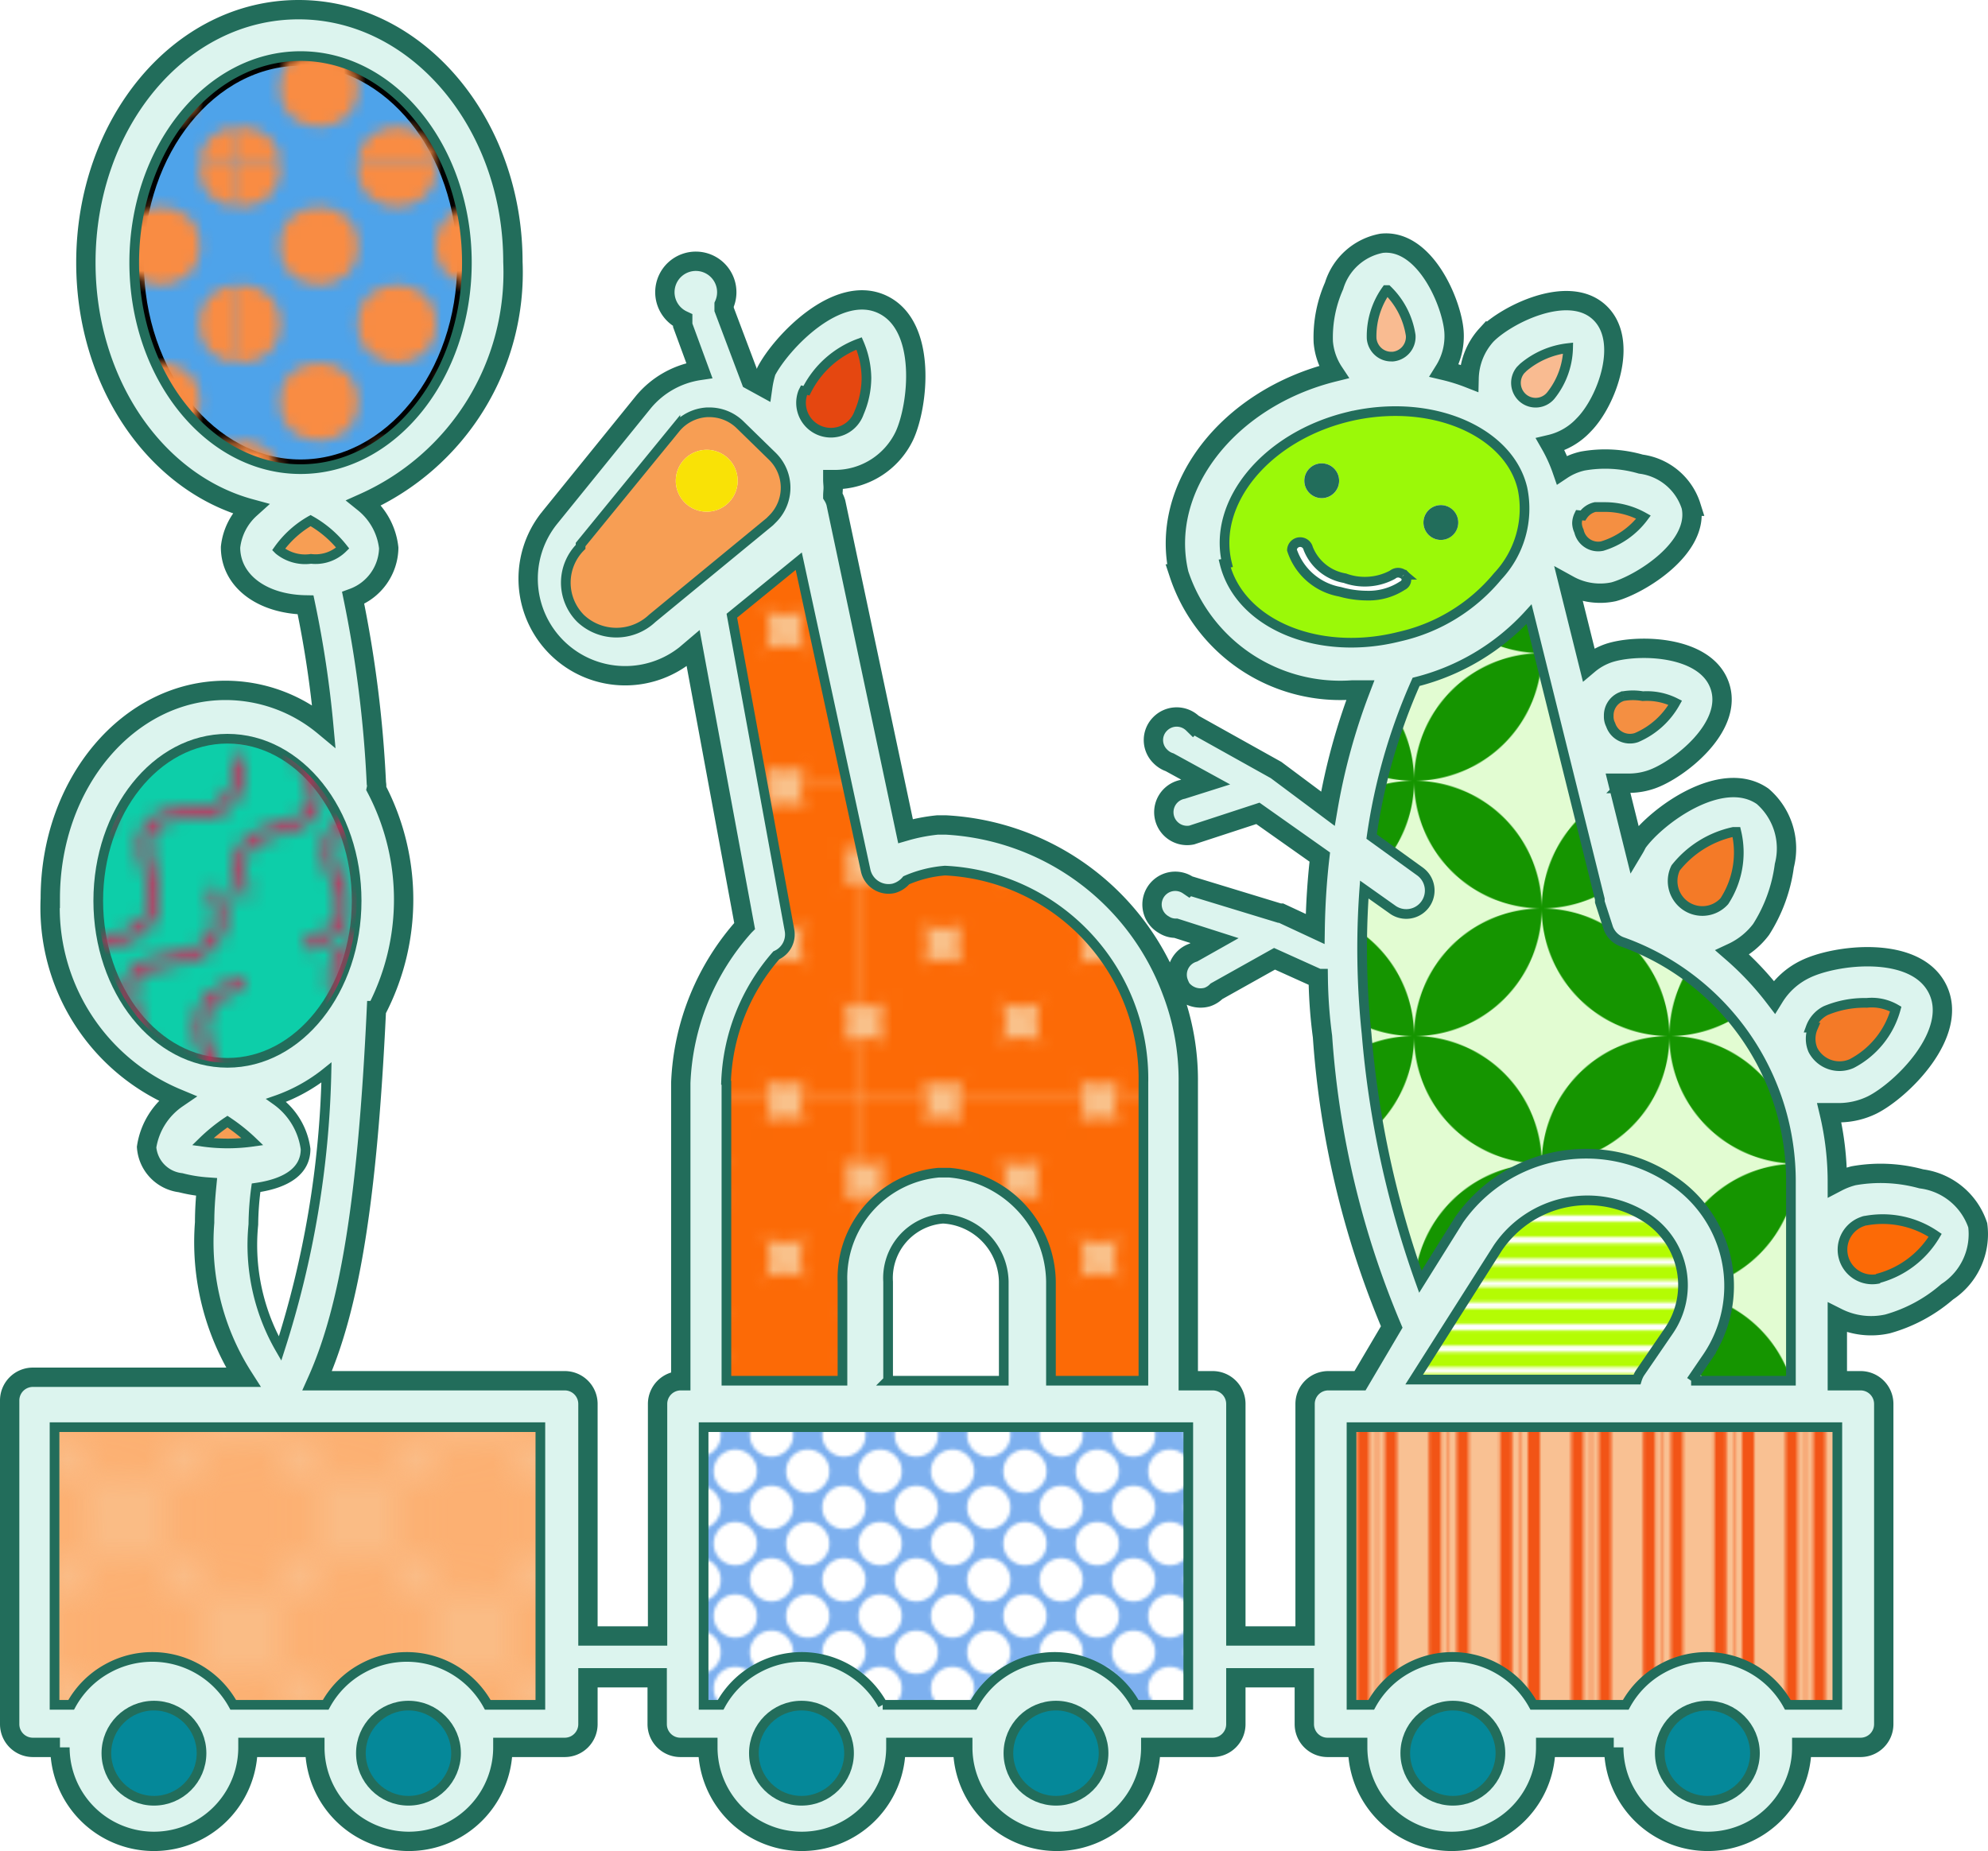 <svg data-name="Layer 1" xmlns="http://www.w3.org/2000/svg" viewBox="0 0 51.395 47.86">
  <defs>
    <pattern id="a" data-name="Scotch Rule 2" width="70.8" height="72" patternTransform="translate(3.057 8.792) scale(0.078)" patternUnits="userSpaceOnUse" viewBox="0 0 70.8 72">
      <path fill="none" d="M0 0h70.8v72H0z"/>
      <path fill="none" stroke="#f25416" stroke-width=".4" d="M35.397 72V0M11.798 72V0M58.999 72V0"/>
      <path fill="none" stroke="#f25416" stroke-width="4" d="M30.798 72V0M7.197 72V0M54.399 72V0M16.397 72V0M39.999 72V0M63.599 72V0"/>
    </pattern>
    <pattern id="b" data-name="New Pattern Swatch 426" width="300" height="300" patternTransform="translate(3.308 10.038) scale(0.022)" patternUnits="userSpaceOnUse" viewBox="0 0 300 300">
      <path fill="none" d="M0 0h300v300H0z"/>
      <path fill="#e2fcd2" d="M0 0h300v300H0z"/>
      <path d="M300 150A150 150 0 01150 0 150 150 0 010 150a150 150 0 01150 150 150 150 0 01150-150z" fill="none"/>
      <path d="M0 150a150 150 0 00150 150A150 150 0 000 150zM300 150a150 150 0 00-150 150 150 150 0 00150-150zM150 0A150 150 0 000 150 150 150 0 00150 0zM300 150A150 150 0 00150 0a150 150 0 00150 150z" fill="#159500"/>
    </pattern>
    <pattern id="c" data-name="10 lpi 70%" width="72" height="72" patternTransform="translate(6.611 8.792) scale(0.078)" patternUnits="userSpaceOnUse" viewBox="0 0 72 72">
      <path fill="none" d="M0 0h72v72H0z"/>
      <path fill="none" stroke="#b4fc03" stroke-width="5.04" d="M71.75 68.4h72.5M71.75 54h72.5M71.75 39.6h72.5M71.75 25.2h72.5M71.75 10.8h72.5M71.75 61.2h72.5M71.75 46.8h72.5M71.75 32.4h72.5M71.75 18h72.5M71.75 3.6h72.5M-.25 68.4h72.5M-.25 54h72.5M-.25 39.6h72.5M-.25 25.2h72.5M-.25 10.8h72.5M-.25 61.2h72.5M-.25 46.8h72.5M-.25 32.4h72.5M-.25 18h72.5M-.25 3.6h72.5M-72.25 68.4H.25M-72.25 54H.25M-72.25 39.6H.25M-72.25 25.2H.25M-72.25 10.8H.25M-72.25 61.2H.25M-72.25 46.8H.25M-72.25 32.4H.25M-72.25 18H.25M-72.25 3.6H.25"/>
    </pattern>
    <pattern id="d" data-name="6 dpi 60%" width="48" height="48" patternTransform="translate(2.848 5.029) scale(0.078)" patternUnits="userSpaceOnUse" viewBox="0 0 48 48">
      <path fill="none" d="M0 0h48v48H0z"/>
      <circle cx="24" cy="48" r="7.2" fill="#fff"/>
      <circle cx="48" cy="48" r="7.2" fill="#fff"/>
      <circle cx="24" cy="24" r="7.2" fill="#fff"/>
      <circle cx="48" cy="24" r="7.2" fill="#fff"/>
      <circle cx="36" cy="36" r="7.2" fill="#fff"/>
      <circle cx="12" cy="36" r="7.2" fill="#fff"/>
      <circle cx="36" cy="12" r="7.2" fill="#fff"/>
      <circle cx="12" cy="12" r="7.2" fill="#fff"/>
      <circle cy="48" r="7.2" fill="#fff"/>
      <circle cy="24" r="7.2" fill="#fff"/>
      <circle cx="24" r="7.2" fill="#fff"/>
      <circle cx="48" r="7.2" fill="#fff"/>
      <circle r="7.2" fill="#fff"/>
    </pattern>
    <pattern id="e" data-name="10 dpi 80%" width="28.8" height="28.8" patternTransform="translate(5.878 3.886) scale(0.28)" patternUnits="userSpaceOnUse" viewBox="0 0 28.8 28.8">
      <path fill="none" d="M0 0h28.8v28.8H0z"/>
      <circle cx="7.2" cy="21.599" r="5.76" fill="#fc6a06"/>
      <circle cx="21.6" cy="21.599" r="5.76" fill="#fc6a06"/>
      <circle cx="7.2" cy="7.199" r="5.759" fill="#fc6a06"/>
      <circle cx="21.6" cy="7.199" r="5.76" fill="#fc6a06"/>
      <circle cx="28.8" cy="28.799" r="5.76" fill="#fc6a06"/>
      <circle cx="14.4" cy="28.799" r="5.759" fill="#fc6a06"/>
      <circle cx="28.8" cy="14.4" r="5.76" fill="#fc6a06"/>
      <circle cx="14.4" cy="14.4" r="5.76" fill="#fc6a06"/>
      <circle cy="28.799" r="5.76" fill="#fc6a06"/>
      <circle cy="14.4" r="5.76" fill="#fc6a06"/>
      <circle cx="28.8" cy="-.001" r="5.76" fill="#fc6a06"/>
      <circle cx="14.4" cy="-.001" r="5.759" fill="#fc6a06"/>
      <circle cy="-.001" r="5.76" fill="#fc6a06"/>
    </pattern>
    <pattern id="f" data-name="Diamond" width="72" height="72" patternUnits="userSpaceOnUse" viewBox="0 0 72 72">
      <path fill="none" d="M0 0h72v72H0z"/>
      <path fill="none" stroke="#f7d0a6" stroke-linecap="square" stroke-linejoin="bevel" stroke-width=".3" d="M72 72l72 72M144 72l-72 72M138 72l-69.002 69.002M132 72l-63.006 63.006M126 72l-57.01 57.01M120 72l-51.014 51.014M114 72l-45.017 45.017M108 72l-39.02 39.022M102 72l-33.024 33.025M96 72L68.973 99.029M90 72L68.969 93.032M84 72L68.965 87.036M78 72l-9.039 9.04M72 72l-3.043 3.044M0 72l72 72M6 72l69.001 69.002M12 72l63.005 63.006M18 72l57.009 57.01M24 72l51.013 51.013M30 72l45.016 45.017M36 72l39.019 39.022M42 72l33.023 33.025M48 72l27.027 27.028M54 72l21.03 21.032M60 72l15.034 15.036M66 72l9.038 9.04M72 72l3.043 3.043M72 72L0 144M66 72l-69.002 69.002M60 72l-63.006 63.006M54 72l-57.01 57.01M48 72l-51.014 51.014M42 72l-45.017 45.017M36 72l-39.02 39.022M30 72l-33.024 33.025M24 72L-3.027 99.029M18 72L-3.031 93.032M12 72L-3.035 87.036M6 72l-9.039 9.04M0 72l-3.043 3.044M-72 72l72 72M-66 72l69.001 69.002M-60 72l63.005 63.006M-54 72l57.009 57.01M-48 72l51.013 51.013M-42 72l45.016 45.017M-36 72l39.019 39.022M-30 72l33.023 33.025M-24 72L3.027 99.028M-18 72L3.03 93.032M-12 72L3.034 87.036M-6 72l9.038 9.04M0 72l3.043 3.043M0 72l-72 72M72 0l72 72M68.998 2.999L138 72M68.994 8.995L132 72M68.99 14.991L126 72M68.986 20.987L120 72M68.983 26.984L114 72M68.98 32.981L108 72M68.976 38.976L102 72M68.973 44.972L96 72M68.969 50.969L90 72M68.965 56.965L84 72M68.961 62.961L78 72M68.957 68.957L72 72M144 0L72 72M138 0L68.998 69.002M132 0L68.994 63.006M126 0L68.99 57.01M120 0L68.986 51.014M114 0L68.983 45.017M108 0L68.98 39.022M102 0L68.976 33.025M96 0L68.973 27.029M90 0L68.969 21.032M84 0L68.965 15.036M78 0l-9.039 9.04M72 0l-3.043 3.044M0 0l72 72M-3.002 2.999L66 72M-3.006 8.995L60 72M-3.01 14.991L54 72M-3.014 20.987L48 72M-3.017 26.984L42 72M-3.02 32.981L36 72M-3.024 38.976L30 72M-3.027 44.972L24 72M-3.031 50.969L18 72M-3.035 56.965L12 72M-3.039 62.961L6 72M-3.043 68.957L0 72M6 0l69.001 69.002M12 0l63.005 63.006M18 0l57.009 57.01M24 0l51.013 51.013M30 0l45.016 45.017M36 0l39.019 39.022M42 0l33.023 33.025M48 0l27.027 27.028M54 0l21.03 21.032M60 0l15.034 15.036M66 0l9.038 9.04M72 0l3.043 3.043M72 0L0 72M66 0L-3.002 69.002M60 0L-3.006 63.006M54 0L-3.01 57.01M48 0L-3.014 51.014M42 0L-3.017 45.017M36 0L-3.02 39.022M30 0L-3.024 33.025M24 0L-3.027 27.029M18 0L-3.031 21.032M12 0L-3.035 15.036M6 0l-9.039 9.04M0 0l-3.043 3.044M75.001 2.999L6 72M75.005 8.995L12 72M75.009 14.991L18 72M75.013 20.987L24 72M75.016 26.984L30 72M75.019 32.981L36 72M75.023 38.976L42 72M75.027 44.973L48 72M75.03 50.969L54 72M75.034 56.965L60 72M75.038 62.961L66 72M75.043 68.958L72 72M-72 0L0 72M-66 0L3.001 69.002M-60 0L3.005 63.006M-54 0L3.009 57.01M-48 0L3.013 51.013M-42 0L3.016 45.017M-36 0L3.019 39.022M-30 0L3.023 33.025M-24 0L3.027 27.028M-18 0L3.03 21.032M-12 0L3.034 15.036M-6 0l9.038 9.04M0 0l3.043 3.043M0 0l-72 72M3.001 2.999L-66 72M3.005 8.995L-60 72M3.009 14.991L-54 72M3.013 20.987L-48 72M3.016 26.984L-42 72M3.019 32.981L-36 72M3.023 38.976L-30 72M3.027 44.973L-24 72M3.03 50.969L-18 72M3.034 56.965L-12 72M3.038 62.961L-6 72M3.043 68.958L0 72M72-72l72 72M68.998-69.001L138 0M68.994-63.005L132 0M68.99-57.009L126 0M68.986-51.013L120 0M68.983-45.016L114 0M68.98-39.019L108 0M68.976-33.024L102 0M68.973-27.028L96 0M68.969-21.031L90 0M68.965-15.035L84 0M68.961-9.039L78 0M68.957-3.043L72 0M144-72L72 0M0-72L72 0M-3.002-69.001L66 0M-3.006-63.005L60 0M-3.01-57.009L54 0M-3.014-51.013L48 0M-3.017-45.016L42 0M-3.02-39.019L36 0M-3.024-33.024L30 0M-3.027-27.028L24 0M-3.031-21.031L18 0M-3.035-15.035L12 0M-3.039-9.039L6 0M-3.043-3.043L0 0M72-72L0 0M75.001-69.001L6 0M75.005-63.005L12 0M75.009-57.009L18 0M75.013-51.013L24 0M75.016-45.016L30 0M75.019-39.019L36 0M75.023-33.024L42 0M75.027-27.027L48 0M75.03-21.031L54 0M75.034-15.035L60 0M75.038-9.039L66 0M75.043-3.042L72 0M-72-72L0 0M0-72L-72 0M3.001-69.001L-66 0M3.005-63.005L-60 0M3.009-57.009L-54 0M3.013-51.013L-48 0M3.016-45.016L-42 0M3.019-39.019L-36 0M3.023-33.024L-30 0M3.027-27.027L-24 0M3.03-21.031L-18 0M3.034-15.035L-12 0M3.038-9.039L-6 0M3.043-3.042L0 0"/>
    </pattern>
    <pattern id="g" data-name="10 dpi 50%" width="28.799" height="28.799" patternTransform="translate(6.23 4.34) scale(0.28)" patternUnits="userSpaceOnUse" viewBox="0 0 28.799 28.799">
      <path fill="none" d="M0 0h28.799v28.799H0z"/>
      <circle cx="28.799" cy="28.799" r="3.6" fill="#f98c43"/>
      <circle cx="14.398" cy="28.799" r="3.6" fill="#f98c43"/>
      <circle cx="28.799" cy="14.399" r="3.6" fill="#f98c43"/>
      <circle cx="14.398" cy="14.399" r="3.601" fill="#f98c43"/>
      <circle cx="7.198" cy="21.6" r="3.6" fill="#f98c43"/>
      <circle cx="21.6" cy="21.6" r="3.6" fill="#f98c43"/>
      <circle cx="7.198" cy="7.199" r="3.6" fill="#f98c43"/>
      <circle cx="21.6" cy="7.199" r="3.6" fill="#f98c43"/>
      <circle cy="28.799" r="3.6" fill="#f98c43"/>
      <circle cy="14.399" r="3.6" fill="#f98c43"/>
      <circle cx="28.799" r="3.6" fill="#f98c43"/>
      <circle cx="14.398" r="3.6" fill="#f98c43"/>
      <circle r="3.6" fill="#f98c43"/>
    </pattern>
    <pattern id="h" data-name="Ripple" width="72" height="72" patternTransform="translate(14.119 18.959) scale(0.37)" patternUnits="userSpaceOnUse" viewBox="0 0 72 72">
      <path fill="none" d="M0 0h72v72H0z"/>
      <path d="M80.4 64.144s.957 4.059-2.924 4-3.939 1.866-3.126 4.286-.176 4.619-3.342 4.57M13.35 15.53s3.791-1.739 4.5 2.077 2.607 3.5 4.818 2.227 4.564-.738 5.141 2.373M66.039 28.738s-2.6 3.263-4.951.177-3.906-1.944-5.3.191-3.738 2.72-5.658.2M39.029 29.05s-3.824-1.669-1.451-4.738.873-4.276-1.553-5.076-3.59-2.911-1.654-5.415M41.143 24.819s4.076-.88 2.357-4.359-.012-4.363 2.523-4.669 4.1-2.143 2.693-4.979M55.121 14.873s4.076-.879 2.357-4.359S57.467 6.15 60 5.846 64.1 3.7 62.7.865M27.389 34.191s3.678-1.963 1.072-4.838-1.207-4.193 1.146-5.182 3.354-3.184 1.227-5.527M10.389 22.938s1.293 3.965-2.578 4.23-3.774 2.189-2.762 4.532.211 4.62-2.943 4.835M7.557 41.164s-2.024-3.646 1.724-4.644 3.291-2.867 1.85-4.975-1.088-4.5 1.971-5.309" fill="none" stroke="#dd1f56" stroke-width=".75"/>
      <path d="M20.443 17s1.35-3.947 4.6-1.832 4.332.519 4.93-1.963 2.607-3.818 5.262-2.094M12.334 44.476s-1.766-3.778 2.045-4.513 3.481-2.631 2.191-4.834-.769-4.56 2.336-5.158M24.029 38.666s-3.43-2.371-.51-4.928 1.678-4.029-.547-5.281-2.965-3.547-.584-5.633M11.014 59.639S11.318 55.48 15 56.7s4.322-.6 4.273-3.148 1.553-4.355 4.557-3.36M29.5 52.86s-.379 4.152-4.041 2.867-4.332.518-4.33 3.07-1.633 4.328-4.619 3.275M19.67 27.31s-4.166.179-3.379-3.622-1.094-4.225-3.623-3.881-4.5-1.04-3.863-4.14M32.709 27.966s-1.49 3.894 2.365 4.353 3.66 2.376 2.531 4.664-.44 4.6 2.7 4.979M3.32 45.674s1.918 3.7 4.822 1.129 4.209-1.154 5.17 1.21 3.143 3.387 5.514 1.287M51.02 83.379s-1.859-3.734 1.93-4.564 3.414-2.717 2.068-4.889-.883-4.537 2.209-5.213M64.563 9.978s2.469 3.363-1.127 4.826-2.9 3.257-1.2 5.168 1.645 4.32-1.289 5.513M59.949 14.268s-4.088.837-2.4 4.334-.039 4.363-2.576 4.642-4.117 2.1-2.746 4.951" fill="none" stroke="#dd1f56" stroke-width=".75"/>
      <path d="M17.076.721s4.166.2 3.037 3.914.705 4.307 3.256 4.193 4.391 1.444 3.471 4.472M39.441 15.71s-4.049-.992-2.234-4.421.131-4.362-2.392-4.738-4.036-2.258-2.553-5.051M18.025 7.9s-3.971-1.274-4.217 2.6-2.17 3.784-4.52 2.783-4.621-.187-4.82 2.971M8.4 64.144s.957 4.059-2.924 4S1.537 70.01 2.35 72.43 2.174 77.049-.992 77M70.318 33.479s-2.272 3.5-4.912.654-4.076-1.559-5.26.7-3.459 3.068-5.613.748M50.379 1.6s.957 4.061-2.924 4-3.945 1.861-3.133 4.28-.176 4.622-3.34 4.573M43.881 31.8s-1.635-3.835 2.2-4.44 3.568-2.51 2.353-4.756-.613-4.583 2.512-5.074M74.877 33.607s-4.148-.441-2.807-4.082-.455-4.34-3.008-4.375-4.3-1.7-3.207-4.665M62.117 38.222s3.469-2.318 4.772 1.338S70.018 42.6 72 40.992s4.389-1.454 5.451 1.527M71.678 62.731s-.758 4.1-4.287 2.484-4.361.119-4.592 2.662-2.021 4.158-4.9 2.84M28.777 43.957s4.135.553 2.7 4.157.338 4.351 2.887 4.453 4.254 1.81 3.082 4.749M14.795 43.43s1.2 3.994 4.531 2.006 4.348-.355 4.854 2.147 2.461 3.914 5.176 2.292" fill="none" stroke="#dd1f56" stroke-width=".75"/>
      <path d="M1.795 60.014s1.2 3.994 4.531 2.006 4.348-.355 4.854 2.146 2.461 3.914 5.176 2.291M37.877 69.014s4.154-.361 2.887-4.029.539-4.33 3.092-4.312 4.334-1.611 3.3-4.6M34.49 60.086s3.211 2.66.082 4.953-2.02 3.869.09 5.307 2.648 3.791.1 5.662M50.826 63.594s-3.373-2.457-.389-4.938 1.777-3.986-.418-5.292-2.875-3.62-.443-5.645M55.94 59.434s2.818-3.074 4.951.17 3.76 2.213 5.3.18 3.92-2.451 5.658.2M40.172 32.482s4.162.239 3 3.941.664 4.311 3.217 4.223 4.377 1.485 3.43 4.5M31.674 40.414s-.387 4.152 3.447 3.561 4.164 1.3 3.691 3.813.813 4.552 3.94 4.07M19.475 42.71s1.065-4.032 4.461-2.156 4.359.208 4.779-2.31 2.326-3.994 5.1-2.464M1.205 13.177s4.164-.213 3.027-3.923.691-4.309 3.242-4.2 4.387-1.459 3.46-4.486M35.688 57.649s-3.816-1.676-4.463 2.15-2.549 3.541-4.781 2.3-4.574-.663-5.1 2.459M83.795 52.818s-1.588-3.855-4.707-1.547-4.293.783-5.043-1.656-2.834-3.649-5.379-1.766M67.719 48.842s-1.016 4.043-4.436 2.205-4.361-.158-4.754 2.364-2.279 4.02-5.068 2.522M59.637 60.812s-.123 4.167-3.857 3.109-4.293.782-4.131 3.33-1.365 4.417-4.41 3.554M51.354 47.937s2.018-3.649 4.852-1 4.174 1.27 5.2-1.069 3.236-3.3 5.545-1.138" fill="none" stroke="#dd1f56" stroke-width=".75"/>
      <path d="M41.289 59.079S39.326 55.4 43.1 54.467s3.338-2.81 1.934-4.942-1.008-4.512 2.065-5.272M62.014 83.529s-1.295-3.965 2.578-4.23 3.773-2.189 2.76-4.533-.211-4.619 2.948-4.836M46.412 34.016s4.094-.813 3.893 3.063 1.725 4.009 4.174 3.283 4.609.34 4.447 3.5M66.586 12.816s4.135-.531 3.674 3.322 1.445 4.118 3.94 3.562 4.578.654 4.2 3.8M65.068 53.836s2.412 3.4 4.936.453 4.006-1.727 5.283.482 3.582 2.924 5.639.519M45.459 62.832s-3.721 1.879-1.182 4.812 1.111 4.219-1.264 5.154-3.424 3.107-1.352 5.5M28.229 80.314s-3.57-2.156-.811-4.887 1.43-4.123-.869-5.236-3.176-3.361-.924-5.588M19.975 65.693s1.2 4-2.684 4.166-3.826 2.094-2.871 4.463.1 4.622-3.064 4.76M2.877 33.607s-4.148-.441-2.807-4.082-.455-4.34-3.008-4.375-4.3-1.7-3.207-4.665M-9.883 38.222s3.469-2.322 4.772 1.338S-1.982 42.6 0 40.992s4.389-1.454 5.451 1.527M-.322 62.731s-.758 4.1-4.287 2.484-4.361.119-4.592 2.662-2.021 4.158-4.9 2.84M-16.061 59.434s2.818-3.074 4.951.17 3.76 2.213 5.3.18 3.92-2.451 5.658.2M11.795 52.818s-1.588-3.855-4.707-1.547-4.293.783-5.043-1.656-2.834-3.649-5.379-1.766M-5.414 12.816s4.135-.531 3.674 3.322S-.295 20.256 2.2 19.7s4.578.654 4.2 3.8M-6.932 53.836s2.412 3.4 4.936.453 4.006-1.727 5.283.482 3.582 2.924 5.639.519M80.4-7.855s.957 4.059-2.924 4S73.537-1.99 74.35.43 74.174 5.049 71.008 5M51.02 11.379s-1.859-3.734 1.93-4.564 3.413-2.715 2.068-4.889-.883-4.537 2.209-5.213M8.4-7.855s.957 4.059-2.924 4S1.537-1.99 2.35.43 2.174 5.049-.992 5M34.49-11.914s3.211 2.66.082 4.953-2.02 3.869.09 5.307 2.648 3.791.1 5.662M62.014 11.529S60.719 7.564 64.592 7.3s3.773-2.189 2.76-4.533-.211-4.62 2.948-4.837M45.459-9.168s-3.721 1.879-1.182 4.812S45.389-.137 43.014.8s-3.424 3.106-1.352 5.5M28.229 8.314s-3.57-2.156-.811-4.887 1.43-4.123-.869-5.236-3.176-3.361-.924-5.591M19.975-6.307s1.2 4-2.684 4.166-3.826 2.094-2.871 4.463.1 4.622-3.064 4.76" fill="none" stroke="#dd1f56" stroke-width=".75"/>
    </pattern>
  </defs>
  <path d="M14.05 44.08h-1.36a2.39 2.39 0 00-4.19 0H6.11a2.39 2.39 0 00-4.19 0h-.43V36.9h12.56v7.18z" fill="#fcb072"/>
  <path d="M47.51 44.08h-1.29a2.39 2.39 0 00-4.19 0h-2.39a2.39 2.39 0 00-4.19 0h-.51V36.9H47.5v7.18h.01z" fill="#f9c193"/>
  <path d="M3.47 6.79c0-2.94 1.93-5.34 4.3-5.34s4.3 2.39 4.3 5.34-1.93 5.34-4.3 5.34-4.3-2.4-4.3-5.34z" fill="#4ea3ea" stroke="#000" stroke-linecap="round" stroke-linejoin="round" stroke-width=".5"/>
  <path d="M18.77 27.99a5.26 5.26 0 011.3-3.29.6.6 0 00.34-.65l-1.49-8.13 1.73-1.41 1.73 8a.6.6 0 001.05.25 3 3 0 011-.25A5.39 5.39 0 0129.56 28v7.7h-2.39v-2.56a2.86 2.86 0 00-2.63-2.82h-.27a2.73 2.73 0 00-2.49 2.82v2.56h-3V28z" fill="#f9c18a"/>
  <path d="M30.72 44.08h-1.36a2.39 2.39 0 00-4.19 0h-2.35a2.39 2.39 0 00-4.19 0h-.44V36.9h12.53v7.18z" fill="#7db0ef"/>
  <path d="M47.5 44.08V36.9H34.94v7.18h.51a2.362 2.362 0 01.94-.94 2.388 2.388 0 013.25.94h2.39a2.362 2.362 0 01.94-.94 2.388 2.388 0 013.25.94h1.28zm3.63-12.4a1.783 1.783 0 01-.79 1.72 3.981 3.981 0 01-1.54.83 1.946 1.946 0 01-1.3-.16v1.63h.6a.6.6 0 01.6.6v8.28a.6.6 0 01-.6.6h-1.52a2.43 2.43 0 11-4.86 0h-1.76a2.43 2.43 0 11-4.86 0h-.78a.6.6 0 01-.6-.6v-1.2h-1.77v1.2a.6.6 0 01-.6.6h-1.6a2.43 2.43 0 11-4.86 0h-1.73a2.43 2.43 0 11-4.86 0h-.71a.6.6 0 01-.6-.6v-1.2H15.2v1.2a.6.6 0 01-.6.6H13a2.43 2.43 0 11-4.86 0H6.41a2.43 2.43 0 11-4.86 0h-.7a.6.6 0 01-.6-.6v-8.37a.6.6 0 01.6-.6h5.44a6.483 6.483 0 01-1-4c0-.31.02-.61.05-.92a3.747 3.747 0 01-.67-.11 1 1 0 01-.88-.92 1.861 1.861 0 01.79-1.26 5.341 5.341 0 01-3.28-5.17c0-2.99 2.03-5.38 4.53-5.38a3.982 3.982 0 012.54.92 27.475 27.475 0 00-.47-3.13c-1.14-.02-1.94-.63-1.94-1.49a1.567 1.567 0 01.51-1c-2.46-.67-4.25-3.27-4.25-6.36 0-3.61 2.43-6.54 5.5-6.54s5.54 2.95 5.54 6.52A6.522 6.522 0 019.41 13a1.743 1.743 0 01.64 1.17 1.405 1.405 0 01-.92 1.29 30.9 30.9 0 01.6 4.79.33.33 0 010 .14 6.194 6.194 0 010 5.74c-.23 4.85-.68 7.67-1.53 9.57h6.4a.6.6 0 01.6.6v6H17v-6a.6.6 0 01.6-.6V28a6.449 6.449 0 011.65-4.06l-1.33-7.18-.2.17a2.509 2.509 0 01-3.52-3.53l2.43-3a2.323 2.323 0 011.45-.82l-.43-1.17v-.13a.8.8 0 111.07-.4V8l.69 1.83.31.17a2.585 2.585 0 01.09-.4c.38-.73 1.83-2.28 3-1.73s.93 2.63.57 3.4a1.99 1.99 0 01-1.79 1.13h-.06c0 .07.01.14.01.21s-.01.14-.01.21a.71.71 0 01.08.18l1.8 8.49a4.681 4.681 0 01.83-.16h.21a6.617 6.617 0 015.85 4.31 6.413 6.413 0 01.42 2.36v7.7h.63a.6.6 0 01.6.6v6h1.79v-6a.6.6 0 01.6-.6h.82l.82-1.39a23.432 23.432 0 01-1.79-7.51 12.612 12.612 0 01-.11-1.5l-1.13-.51-1.5.84a.608.608 0 01-.24.15.63.63 0 01-.67-.22.982.982 0 01-.08-.18.6.6 0 01.39-.75l.55-.31-1-.32a.561.561 0 01-.31-.09.6.6 0 11.63-1.02l2.36.72h.04l.88.41c.01-.63.05-1.26.12-1.86l-1.6-1.13-1.62.53-.09.03a.602.602 0 01-.24-1.18l.6-.19-.93-.51a.608.608 0 01-.24-.15.589.589 0 01-.01-.84.6.6 0 01.85-.01l2.15 1.2 1.34 1a16.216 16.216 0 01.84-3.07h-.22a4.39 4.39 0 01-4.47-3c-.53-2.22 1.26-4.54 4-5.22a1.657 1.657 0 01-.27-.78 3.293 3.293 0 01.28-1.45 1.588 1.588 0 011.23-1.1c1.12-.12 1.82 1.55 1.87 2.29a1.681 1.681 0 01-.25 1 4.746 4.746 0 01.64.2 1.72 1.72 0 01.45-1.12c.51-.52 2.09-1.32 2.9-.6s.21 2.33-.39 2.93a1.709 1.709 0 01-.86.5 3.929 3.929 0 01.3.66 1.6 1.6 0 01.54-.23 3.31 3.31 0 011.5.08 1.578 1.578 0 011.3 1.09c.23 1.07-1.31 2.02-2 2.21a1.673 1.673 0 01-1.16-.17l.51 2.05a1.609 1.609 0 01.51-.29c.7-.24 2.51-.23 2.88.84s-1.07 2.18-1.76 2.42a1.785 1.785 0 01-.56.1h-.31l.42 1.69c.03-.05.08-.15.08-.15.49-.69 2.18-1.94 3.24-1.2a1.781 1.781 0 01.56 1.79 4.057 4.057 0 01-.6 1.65 1.966 1.966 0 01-.74.6 7.829 7.829 0 011.08 1.15 1.921 1.921 0 01.8-.72c.77-.38 2.85-.64 3.42.51s-.93 2.62-1.69 3a1.973 1.973 0 01-.86.2h-.25a7.748 7.748 0 01.21 1.79 1.922 1.922 0 01.42-.16 3.98 3.98 0 011.75.08 1.779 1.779 0 011.46 1.2zm-2.6 1.38a2.45 2.45 0 001.5-1.12 2.413 2.413 0 00-1.79-.38.235.235 0 00-.08.02.77.77 0 00.42 1.48h-.05zm.48-6.97a1.235 1.235 0 00-.75-.16 2.6 2.6 0 00-1.06.2.8.8 0 00-.39.44h.06a.731.731 0 000 .58.773.773 0 001 .35 2.267 2.267 0 001.14-1.41zM46.3 35.7v-5.11a6.569 6.569 0 00-4.37-6.24.6.6 0 01-.35-.35l-.22-.68v-.07l-1.83-7.37a5.872 5.872 0 01-2.92 1.75 15.032 15.032 0 00-1.15 4l1.26.91a.607.607 0 01-.73.97l-.72-.51a21.13 21.13 0 00.06 3.73 25.146 25.146 0 001.39 6.41l1-1.6A4.006 4.006 0 0141 29.83a3.955 3.955 0 012.27.71 3.279 3.279 0 01.86 4.56l-.41.6h2.58zm-1.72-12.4a2.309 2.309 0 00.31-1.79h-.08a2.616 2.616 0 00-1.49.93.777.777 0 00.17.91.764.764 0 001.09-.05zm.79 22.03a1.23 1.23 0 10-1.23 1.23 1.229 1.229 0 001.23-1.23zM43.15 34.4a2.081 2.081 0 00-.55-2.89 2.8 2.8 0 00-3.88.76l-2.16 3.4h5.76a.774.774 0 01.07-.16zm.16-16.23a1.629 1.629 0 00-.84-.17 1.456 1.456 0 00-.51 0h-.01c-.02.01-.05.02-.07.03a.519.519 0 00-.29.48.456.456 0 00.05.23.525.525 0 00.67.33 2.085 2.085 0 001-.9zm-.82-4.8a2.042 2.042 0 00-1-.26h-.25a.522.522 0 00-.32.22l-.1-.01a.5.5 0 00-.05.21.492.492 0 00.05.2.51.51 0 00.6.39 2.084 2.084 0 001.07-.75zm-2.4-3.14A2.04 2.04 0 0040.54 9a2.168 2.168 0 00-1.16.5l-.04.04-.03.03a.517.517 0 00.06.72.508.508 0 00.72-.06zm-1.37 4.67a2.555 2.555 0 00.64-2.27c-.28-1.2-1.66-2-3.28-2a5.194 5.194 0 00-1.24.15c-2.12.52-3.5 2.22-3.12 3.78l-.06.01c.39 1.57 2.42 2.42 4.52 1.89a4.609 4.609 0 002.54-1.56zm.07 30.43a1.23 1.23 0 10-1.23 1.23 1.229 1.229 0 001.23-1.23zM36.01 9.22a.512.512 0 00.46-.55 2.066 2.066 0 00-.6-1.17h-.03a2.053 2.053 0 00-.38 1.25.521.521 0 00.18.35.5.5 0 00.33.12h.04zm-5.29 34.86V36.9H18.19v7.18h.44a2.362 2.362 0 01.94-.94 2.388 2.388 0 013.25.94h2.35a2.362 2.362 0 01.94-.94 2.388 2.388 0 013.25.94h1.36zm-1.16-8.38V28a5.389 5.389 0 00-5.13-5.49 3.128 3.128 0 00-1 .25.648.648 0 01-.33.21.607.607 0 01-.72-.46l-1.73-8-1.73 1.41 1.49 8.13a.591.591 0 01-.34.65 5.258 5.258 0 00-1.3 3.29l.01.01v7.7h3v-2.56a2.736 2.736 0 012.49-2.82h.27a2.866 2.866 0 012.63 2.82v2.56h2.39zm-1.03 9.63a1.23 1.23 0 10-1.23 1.23 1.229 1.229 0 001.23-1.23zm-2.58-9.63v-2.56a1.66 1.66 0 00-1.57-1.63 1.538 1.538 0 00-1.42 1.63v2.55l-.01.01h3zM22.4 9.77a2.333 2.333 0 00-.19-.89 2.483 2.483 0 00-1.35 1.2l-.04-.01v-.05l-.06.12a.772.772 0 101.45.53 2.3 2.3 0 00.19-.9zm-.45 35.56a1.23 1.23 0 10-1.23 1.23 1.229 1.229 0 001.23-1.23zm-1.97-31.92a1.135 1.135 0 000-1.6l-.84-.82a1.136 1.136 0 00-.8-.33h-.06a1.139 1.139 0 00-.82.42l-2.45 3v.06a1.31 1.31 0 000 1.85 1.348 1.348 0 001.85 0l3.04-2.5zm-6.01 30.67V36.9H1.41v7.18h.43a2.362 2.362 0 01.94-.94 2.388 2.388 0 013.25.94h2.39a2.362 2.362 0 01.94-.94 2.388 2.388 0 013.25.94h1.36zm-1.9-37.29c0-2.95-1.93-5.34-4.3-5.34s-4.3 2.4-4.3 5.34 1.93 5.34 4.3 5.34 4.3-2.39 4.3-5.34zm-.28 38.54a1.23 1.23 0 10-1.23 1.23 1.229 1.229 0 001.23-1.23zM9.22 23.29c0-2.29-1.5-4.19-3.34-4.19s-3.34 1.88-3.34 4.19 1.5 4.19 3.34 4.19 3.34-1.9 3.34-4.19zm-1.18-8.84a1 1 0 00.82-.28 2.825 2.825 0 00-.83-.71 2.593 2.593 0 00-.83.75l.01.01a1.074 1.074 0 00.83.23zm-.8 20.42a25.081 25.081 0 001.2-7.14 4.363 4.363 0 01-1.3.72 1.845 1.845 0 01.76 1.26c0 .54-.45.88-1.28 1a7.452 7.452 0 00-.07.95 5.363 5.363 0 00.69 3.21zm-.71-5.35a4.631 4.631 0 00-.65-.52 4.546 4.546 0 00-.64.52 4.645 4.645 0 001.29 0zM5.21 45.33a1.23 1.23 0 10-1.23 1.23 1.229 1.229 0 001.23-1.23z" fill="#dcf4ee"/>
  <path d="M50.03 31.94a2.45 2.45 0 01-1.5 1.12h.05a.77.77 0 01-.42-1.48.235.235 0 01.08-.02 2.413 2.413 0 011.79.38z" fill="#fc6a06"/>
  <path d="M48.26 25.93a1.235 1.235 0 01.75.16 2.267 2.267 0 01-1.14 1.41.773.773 0 01-1-.35.731.731 0 010-.58h-.06a.8.8 0 01.39-.44 2.6 2.6 0 011.06-.2z" fill="#f47a27"/>
  <path d="M47.25 36.65v7.18h-1.28a2.388 2.388 0 00-3.25-.94 2.362 2.362 0 00-.94.94h-2.39a2.388 2.388 0 00-3.25-.94 2.362 2.362 0 00-.94.94h-.51v-7.18h12.56z" transform="translate(0.25 0.25)" fill="url(#a)"/>
  <path d="M46.05 30.34v5.11h-2.58l.41-.6a3.279 3.279 0 00-.86-4.56 3.955 3.955 0 00-2.27-.71 4.006 4.006 0 00-3.28 1.71l-1 1.6a25.146 25.146 0 01-1.39-6.41 21.13 21.13 0 01-.06-3.73l.72.51a.607.607 0 00.73-.97l-1.26-.91a15.032 15.032 0 011.15-4 5.872 5.872 0 002.92-1.75L41.11 23v.07l.22.68a.6.6 0 00.35.35 6.569 6.569 0 014.37 6.24z" transform="translate(0.25 0.25)" fill="url(#b)"/>
  <path d="M44.89 21.51a2.309 2.309 0 01-.31 1.79.764.764 0 01-1.09.05.777.777 0 01-.17-.91 2.616 2.616 0 011.49-.93h.08z" fill="#f47a27"/>
  <circle cx="44.14" cy="45.33" r="1.23" fill="#058899"/>
  <path d="M43.26 32.98a2.092 2.092 0 01-.36 1.17l-.76 1.11a.774.774 0 00-.07.16h-5.76l2.16-3.4a2.8 2.8 0 013.88-.76 2.1 2.1 0 01.91 1.72z" transform="translate(0.25 0.25)" fill="url(#c)"/>
  <path d="M42.47 18a1.629 1.629 0 01.84.17 2.085 2.085 0 01-1 .9.525.525 0 01-.67-.33.456.456 0 01-.05-.23.519.519 0 01.29-.48c.02-.01.05-.02.07-.03h.01a1.456 1.456 0 01.51 0zM41.49 13.11a2.042 2.042 0 011 .26 2.084 2.084 0 01-1.07.75.51.51 0 01-.6-.39.492.492 0 01-.05-.2.5.5 0 01.05-.21l.1.01a.522.522 0 01.32-.22h.25z" fill="#f48f42"/>
  <path d="M40.54 9a2.04 2.04 0 01-.45 1.23.508.508 0 01-.72.06.517.517 0 01-.06-.72l.03-.03.04-.04a2.168 2.168 0 011.16-.5z" fill="#f9bb91"/>
  <path d="M39.36 12.63a2.555 2.555 0 01-.64 2.27 4.609 4.609 0 01-2.54 1.56c-2.1.53-4.13-.32-4.52-1.89l.06-.01c-.38-1.56 1-3.26 3.12-3.78a5.194 5.194 0 011.24-.15c1.62 0 3 .8 3.28 2zm-1.66.88a.455.455 0 00-.45-.45.45.45 0 100 .9.455.455 0 00.45-.45zm-1.44 1.63a.17.17 0 00.07-.25l-.03-.03h-.01a.226.226 0 00-.29 0 1.508 1.508 0 01-.72.18 1.481 1.481 0 01-.51-.09 1.243 1.243 0 01-.95-.77.213.213 0 00-.42.04 1.6 1.6 0 001.24 1.08 2.614 2.614 0 00.69.1 1.6 1.6 0 00.93-.26zm-1.64-2.71a.45.45 0 10-.45.45.448.448 0 00.45-.45z" fill="#9bf908"/>
  <circle cx="37.56" cy="45.33" r="1.23" fill="#058899"/>
  <path d="M37.25 13.06a.45.45 0 110 .9.45.45 0 110-.9z" fill="#226d5b"/>
  <path d="M36.47 8.67a.512.512 0 01-.46.55h-.04a.5.5 0 01-.33-.12.521.521 0 01-.18-.35 2.053 2.053 0 01.38-1.25h.03a2.066 2.066 0 01.6 1.17z" fill="#f9bb91"/>
  <circle cx="34.17" cy="12.43" r=".45" fill="#226d5b"/>
  <path d="M30.47 36.65v7.18h-1.36a2.388 2.388 0 00-3.25-.94 2.362 2.362 0 00-.94.94h-2.35a2.388 2.388 0 00-3.25-.94 2.362 2.362 0 00-.94.94h-.44v-7.18h12.53z" transform="translate(0.25 0.25)" fill="url(#d)"/>
  <path d="M29.31 27.75v7.7h-2.39v-2.56a2.866 2.866 0 00-2.63-2.82h-.27a2.736 2.736 0 00-2.49 2.82v2.56h-3v-7.7l-.01-.01a5.258 5.258 0 011.3-3.29.591.591 0 00.34-.65l-1.49-8.13 1.73-1.41 1.73 8a.607.607 0 00.72.46.648.648 0 00.33-.21 3.128 3.128 0 011-.25 5.389 5.389 0 015.13 5.49z" transform="translate(0.25 0.25)" fill="url(#e)"/>
  <circle cx="27.3" cy="45.33" r="1.23" fill="#058899"/>
  <path d="M22.21 8.88a2.333 2.333 0 01.19.89 2.3 2.3 0 01-.19.9.772.772 0 11-1.45-.53l.06-.12v.05l.04.01a2.483 2.483 0 011.35-1.2z" fill="#e54710"/>
  <circle cx="20.72" cy="45.33" r="1.23" fill="#058899"/>
  <path d="M19.98 11.81a1.135 1.135 0 010 1.6l-.08.08-3.04 2.5a1.348 1.348 0 01-1.85 0 1.31 1.31 0 010-1.85v-.06l2.45-3a1.139 1.139 0 01.82-.42h.06a1.136 1.136 0 01.8.33zm-1.43 1.37a.8.8 0 00.47-1.03.8.8 0 10-.47 1.03z" fill="#f79e54"/>
  <path d="M19.02 12.15a.8.8 0 01-.47 1.03.8.8 0 11.47-1.03z" fill="#f9e206"/>
  <path d="M13.72 36.65v7.18h-1.36a2.388 2.388 0 00-3.25-.94 2.362 2.362 0 00-.94.94H5.78a2.388 2.388 0 00-3.25-.94 2.362 2.362 0 00-.94.94h-.43v-7.18h12.56z" transform="translate(0.25 0.25)" fill="url(#f)"/>
  <ellipse cx="7.77" cy="6.79" rx="4.3" ry="5.34" fill="url(#g)"/>
  <circle cx="10.56" cy="45.33" r="1.23" fill="#058899"/>
  <path d="M5.88 19.1c1.84 0 3.34 1.9 3.34 4.19s-1.5 4.19-3.34 4.19-3.34-1.88-3.34-4.19 1.5-4.19 3.34-4.19z" fill="#0dcea9"/>
  <path d="M8.86 14.17a1 1 0 01-.82.28 1.074 1.074 0 01-.83-.23l-.01-.01a2.593 2.593 0 01.83-.75 2.825 2.825 0 01.83.71zM5.88 29a4.631 4.631 0 01.65.52 4.645 4.645 0 01-1.29 0 4.546 4.546 0 01.64-.52z" fill="#f79e54"/>
  <circle cx="3.98" cy="45.33" r="1.23" fill="#058899"/>
  <path d="M30.3 25.64a6.617 6.617 0 00-5.85-4.31h-.21a4.681 4.681 0 00-.83.16L21.61 13a.71.71 0 00-.08-.18c0-.07.01-.14.01-.21s-.01-.14-.01-.21h.06a1.99 1.99 0 001.79-1.13c.36-.77.6-2.85-.57-3.4s-2.62 1-3 1.73a2.585 2.585 0 00-.09.4l-.31-.17L18.72 8v-.12a.8.8 0 10-1.07.4v.13l.43 1.17a2.323 2.323 0 00-1.45.82l-2.43 3a2.509 2.509 0 003.52 3.53l.2-.17 1.33 7.18A6.449 6.449 0 0017.6 28v7.7a.6.6 0 00-.6.6v6h-1.8v-6a.6.6 0 00-.6-.6H8.2c.85-1.9 1.3-4.72 1.53-9.57a6.194 6.194 0 000-5.74.33.33 0 000-.14 30.9 30.9 0 00-.6-4.79 1.405 1.405 0 00.92-1.29A1.743 1.743 0 009.41 13a6.522 6.522 0 003.85-6.23c0-3.57-2.47-6.52-5.54-6.52s-5.5 2.93-5.5 6.54c0 3.09 1.79 5.69 4.25 6.36a1.567 1.567 0 00-.51 1c0 .86.8 1.47 1.94 1.49a27.475 27.475 0 01.47 3.13 3.982 3.982 0 00-2.54-.92c-2.5 0-4.53 2.39-4.53 5.38a5.341 5.341 0 003.28 5.17 1.861 1.861 0 00-.79 1.26 1 1 0 00.88.92 3.747 3.747 0 00.67.11c-.03.31-.05.61-.05.92a6.483 6.483 0 001 4H.85a.6.6 0 00-.6.6v8.37a.6.6 0 00.6.6h.7a2.43 2.43 0 004.86 0h1.73a2.43 2.43 0 004.86 0h1.6a.6.6 0 00.6-.6v-1.2h1.79v1.2a.6.6 0 00.6.6h.71a2.43 2.43 0 004.86 0h1.73a2.43 2.43 0 004.86 0h1.6a.6.6 0 00.6-.6v-1.2h1.77v1.2a.6.6 0 00.6.6h.78a2.43 2.43 0 004.86 0h1.76a2.43 2.43 0 004.86 0h1.52a.6.6 0 00.6-.6V36.3a.6.6 0 00-.6-.6h-.6v-1.63a1.946 1.946 0 001.3.16 3.981 3.981 0 001.54-.83 1.783 1.783 0 00.79-1.72 1.779 1.779 0 00-1.46-1.2 3.98 3.98 0 00-1.75-.08 1.922 1.922 0 00-.42.16 7.748 7.748 0 00-.21-1.79h.25a1.973 1.973 0 00.86-.2c.76-.38 2.26-1.85 1.69-3s-2.65-.89-3.42-.51a1.921 1.921 0 00-.8.72 7.829 7.829 0 00-1.08-1.15 1.966 1.966 0 00.74-.6 4.057 4.057 0 00.6-1.65 1.781 1.781 0 00-.56-1.79c-1.06-.74-2.75.51-3.24 1.2 0 0-.05.1-.08.15l-.42-1.69h.31a1.785 1.785 0 00.56-.1c.69-.24 2.13-1.35 1.76-2.42s-2.18-1.08-2.88-.84a1.609 1.609 0 00-.51.29l-.51-2.05a1.673 1.673 0 001.16.17c.69-.19 2.23-1.14 2-2.21a1.578 1.578 0 00-1.3-1.09 3.31 3.31 0 00-1.5-.08 1.6 1.6 0 00-.54.23 3.929 3.929 0 00-.3-.66 1.709 1.709 0 00.86-.5c.6-.6 1.2-2.21.39-2.93s-2.39.08-2.9.6a1.72 1.72 0 00-.45 1.12 4.746 4.746 0 00-.64-.2 1.681 1.681 0 00.25-1c-.05-.74-.75-2.41-1.87-2.29a1.588 1.588 0 00-1.23 1.1 3.293 3.293 0 00-.28 1.45 1.657 1.657 0 00.27.78c-2.74.68-4.53 3-4 5.22a4.39 4.39 0 004.47 3h.22a16.216 16.216 0 00-.84 3.07l-1.34-1-2.15-1.2a.6.6 0 00-.85.01.589.589 0 00.01.84.608.608 0 00.24.15l.93.51-.6.19a.602.602 0 00.24 1.18l.09-.03 1.62-.53 1.6 1.13c-.07.6-.11 1.23-.12 1.86l-.88-.41h-.04l-2.36-.72a.6.6 0 10-.63 1.02.561.561 0 00.31.09l1 .32-.55.31a.6.6 0 00-.39.75.982.982 0 00.08.18.63.63 0 00.67.22.608.608 0 00.24-.15l1.5-.84 1.13.51a12.612 12.612 0 00.11 1.5 23.432 23.432 0 001.79 7.51l-.82 1.39h-.82a.6.6 0 00-.6.6v6h-1.79v-6a.6.6 0 00-.6-.6h-.63V28a6.413 6.413 0 00-.42-2.36z" fill="none" stroke="#226d5b" stroke-width=".5"/>
  <path d="M46.81 26.57a.8.8 0 01.39-.44 2.6 2.6 0 011.06-.2 1.235 1.235 0 01.75.16 2.267 2.267 0 01-1.14 1.41.773.773 0 01-1-.35.731.731 0 010-.58h-.06zM41.96 18a1.456 1.456 0 01.51 0 1.629 1.629 0 01.84.17 2.085 2.085 0 01-1 .9.525.525 0 01-.67-.33.456.456 0 01-.05-.23.519.519 0 01.29-.48c.02-.01.05-.02.07-.03h.01zM6.62 30.71c.83-.12 1.28-.46 1.28-1a1.845 1.845 0 00-.76-1.26 4.363 4.363 0 001.3-.72 25.081 25.081 0 01-1.2 7.14 5.363 5.363 0 01-.69-3.21 7.452 7.452 0 01.07-.95zM3.47 6.79c0-2.94 1.93-5.34 4.3-5.34s4.3 2.39 4.3 5.34-1.93 5.34-4.3 5.34-4.3-2.4-4.3-5.34zM7.2 14.21a2.593 2.593 0 01.83-.75 2.825 2.825 0 01.83.71 1 1 0 01-.82.28 1.074 1.074 0 01-.83-.23z" fill="none" stroke="#226d5b" stroke-width=".25"/>
  <ellipse cx="5.88" cy="23.29" rx="3.34" ry="4.19" fill="none" stroke="#226d5b" stroke-width=".25"/>
  <path d="M5.88 29a4.631 4.631 0 01.65.52 4.645 4.645 0 01-1.29 0 4.546 4.546 0 01.64-.52z" fill="none" stroke="#226d5b" stroke-width=".25"/>
  <circle cx="3.98" cy="45.33" r="1.23" fill="none" stroke="#226d5b" stroke-width=".25"/>
  <circle cx="10.56" cy="45.33" r="1.23" fill="none" stroke="#226d5b" stroke-width=".25"/>
  <path d="M13.97 44.08h-1.36a2.388 2.388 0 00-3.25-.94 2.362 2.362 0 00-.94.94H6.03a2.388 2.388 0 00-3.25-.94 2.362 2.362 0 00-.94.94h-.43V36.9h12.56v7.18zM20.86 10.08a2.483 2.483 0 011.35-1.2 2.333 2.333 0 01.19.89 2.3 2.3 0 01-.19.9.772.772 0 11-1.45-.53l.06-.12v.05zM16.86 15.99a1.348 1.348 0 01-1.85 0 1.31 1.31 0 010-1.85v-.06l2.45-3a1.139 1.139 0 01.82-.42h.06a1.136 1.136 0 01.8.33l.84.82a1.135 1.135 0 010 1.6l-.08.08zM18.77 27.99a5.258 5.258 0 011.3-3.29.591.591 0 00.34-.65l-1.49-8.13 1.73-1.41 1.73 8a.607.607 0 00.72.46.648.648 0 00.33-.21 3.128 3.128 0 011-.25A5.389 5.389 0 0129.56 28v7.7h-2.39v-2.56a2.866 2.866 0 00-2.63-2.82h-.27a2.736 2.736 0 00-2.49 2.82v2.56h-3V28z" fill="none" stroke="#226d5b" stroke-width=".25"/>
  <path d="M22.96 35.69v-2.55a1.538 1.538 0 011.42-1.63 1.66 1.66 0 011.57 1.63v2.56h-3z" fill="none" stroke="#226d5b" stroke-width=".25"/>
  <circle cx="20.72" cy="45.33" r="1.23" fill="none" stroke="#226d5b" stroke-width=".25"/>
  <circle cx="27.3" cy="45.33" r="1.23" fill="none" stroke="#226d5b" stroke-width=".25"/>
  <path d="M30.72 44.08h-1.36a2.388 2.388 0 00-3.25-.94 2.362 2.362 0 00-.94.94h-2.35a2.388 2.388 0 00-3.25-.94 2.362 2.362 0 00-.94.94h-.44V36.9h12.53v7.18zM43.32 22.44a2.616 2.616 0 011.49-.93h.08a2.309 2.309 0 01-.31 1.79.764.764 0 01-1.09.05.777.777 0 01-.17-.91zM40.92 13.33a.522.522 0 01.32-.22h.25a2.042 2.042 0 011 .26 2.084 2.084 0 01-1.07.75.51.51 0 01-.6-.39.492.492 0 01-.05-.2.5.5 0 01.05-.21zM39.38 9.5a2.168 2.168 0 011.16-.5 2.04 2.04 0 01-.45 1.23.508.508 0 01-.72.06.517.517 0 01-.06-.72l.03-.03zM35.87 7.5a2.066 2.066 0 01.6 1.17.512.512 0 01-.46.55h-.04a.5.5 0 01-.33-.12.521.521 0 01-.18-.35 2.053 2.053 0 01.38-1.25h.03zM31.72 14.56c-.38-1.56 1-3.26 3.12-3.78a5.194 5.194 0 011.24-.15c1.62 0 3 .8 3.28 2a2.555 2.555 0 01-.64 2.27 4.609 4.609 0 01-2.54 1.56c-2.1.53-4.13-.32-4.52-1.89zM38.72 32.27a2.8 2.8 0 013.88-.76 2.081 2.081 0 01.55 2.89l-.76 1.11a.774.774 0 00-.07.16h-5.76z" fill="none" stroke="#226d5b" stroke-width=".25"/>
  <circle cx="37.56" cy="45.33" r="1.23" fill="none" stroke="#226d5b" stroke-width=".25"/>
  <circle cx="44.14" cy="45.33" r="1.23" fill="none" stroke="#226d5b" stroke-width=".25"/>
  <path d="M47.5 44.08h-1.28a2.388 2.388 0 00-3.25-.94 2.362 2.362 0 00-.94.94h-2.39a2.388 2.388 0 00-3.25-.94 2.362 2.362 0 00-.94.94h-.51V36.9H47.5v7.18zM47.5 44.08h.01M43.72 35.7l.41-.6a3.279 3.279 0 00-.86-4.56 3.955 3.955 0 00-2.27-.71 4.006 4.006 0 00-3.28 1.71l-1 1.6a25.146 25.146 0 01-1.39-6.41 21.13 21.13 0 01-.06-3.73l.72.51a.607.607 0 00.73-.97l-1.26-.91a15.032 15.032 0 011.15-4 5.872 5.872 0 002.92-1.75l1.83 7.37v.07l.22.68a.6.6 0 00.35.35 6.569 6.569 0 014.37 6.24v5.11h-2.58zM48.58 33.06a.77.77 0 01-.42-1.48.235.235 0 01.08-.02 2.413 2.413 0 011.79.38 2.45 2.45 0 01-1.5 1.12h.05zM36.29 14.86a.226.226 0 00-.29 0 1.508 1.508 0 01-.72.18 1.481 1.481 0 01-.51-.09 1.243 1.243 0 01-.95-.77.213.213 0 00-.42.04 1.6 1.6 0 001.24 1.08 2.614 2.614 0 00.69.1 1.6 1.6 0 00.93-.26.17.17 0 00.07-.25l-.03-.03h-.01z" fill="none" stroke="#226d5b" stroke-width=".25"/>
  <ellipse cx="5.88" cy="23.29" rx="3.34" ry="4.19" fill="url(#h)"/>
</svg>
